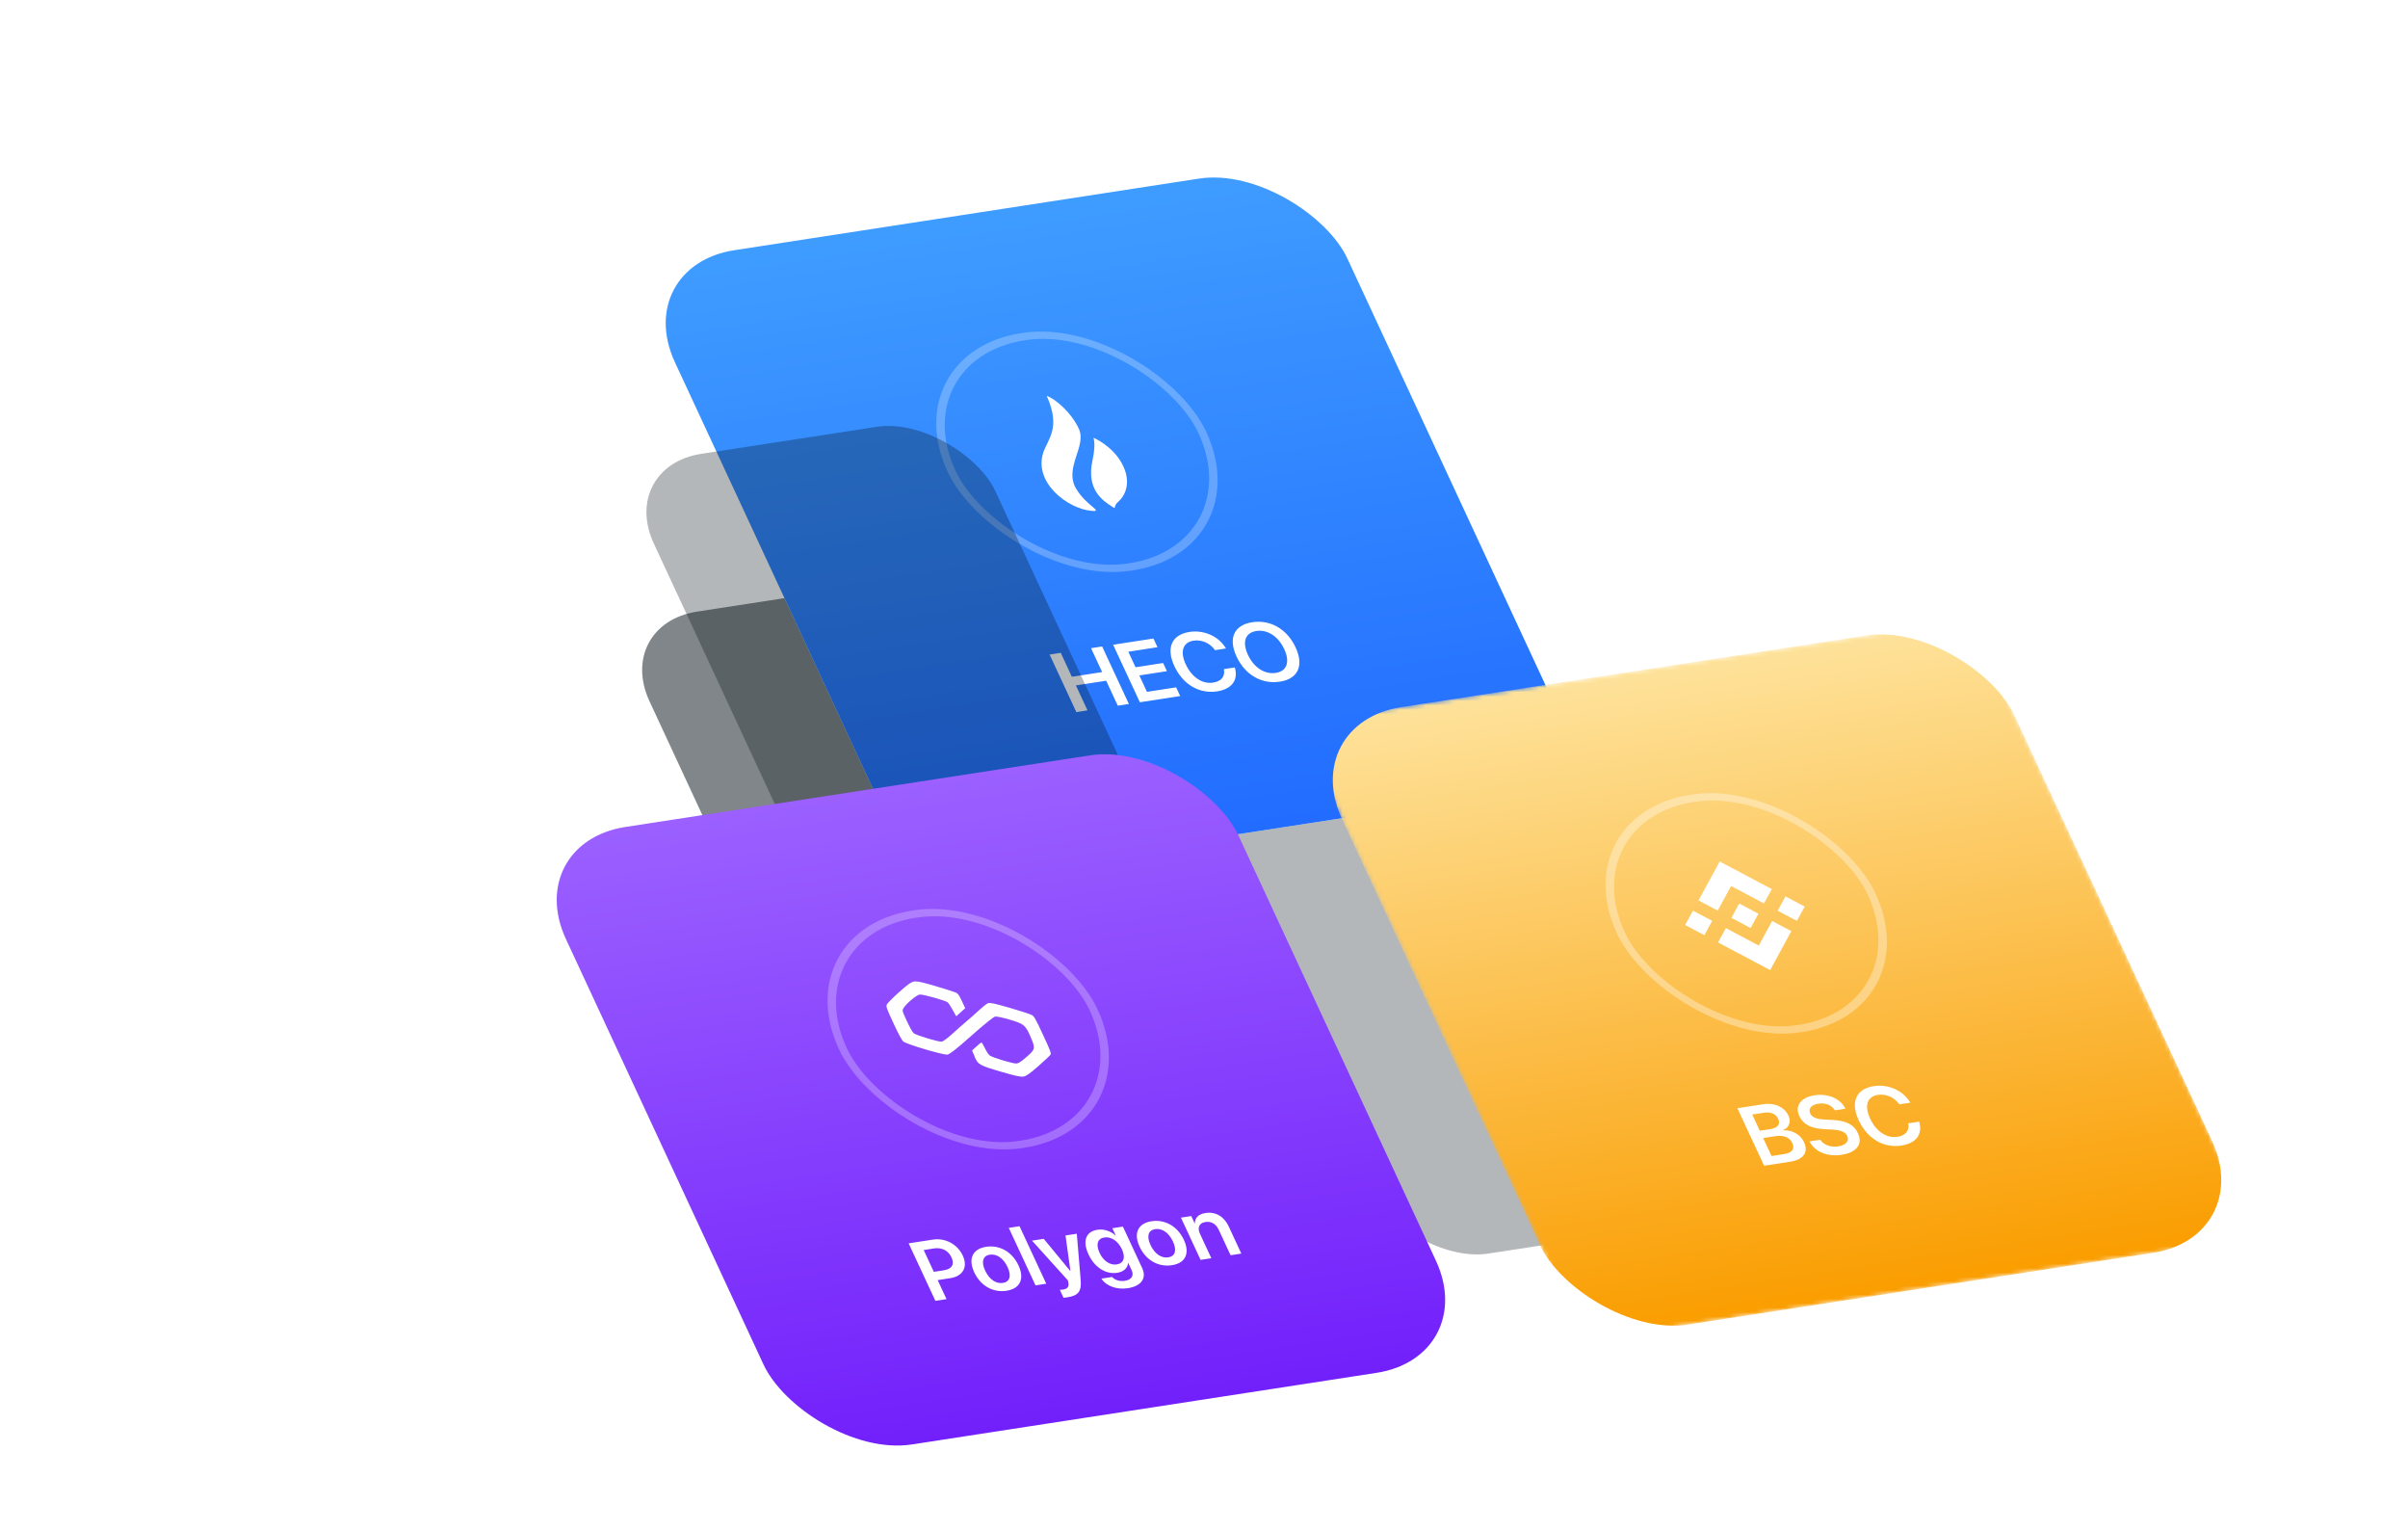 <svg width="548" height="348" viewBox="0 0 548 348" fill="none" xmlns="http://www.w3.org/2000/svg">
<g opacity="0.5" filter="url(#filter0_f)">
<rect width="78.245" height="142.583" rx="19.061" transform="matrix(0.993 -0.153 0.426 0.917 139.69 142.068)" fill="#010D14"/>
</g>
<g style="mix-blend-mode:color-burn" opacity="0.3" filter="url(#filter1_f)">
<rect width="78.245" height="142.583" rx="19.061" transform="matrix(0.993 -0.153 0.426 0.917 259.118 157.357)" fill="#010D14"/>
</g>
<g filter="url(#filter2_b)">
<rect width="154.119" height="153.189" rx="23.827" transform="matrix(0.993 -0.153 0.426 0.917 143.446 60.572)" fill="white"/>
<rect width="154.119" height="153.189" rx="23.827" transform="matrix(0.993 -0.153 0.426 0.917 143.446 60.572)" fill="url(#paint0_linear)"/>
</g>
<path d="M245.508 97.533C243.774 93.804 240.309 90.898 238.323 90.088C238.323 90.088 238.18 90.047 238.262 90.195C241.488 97.418 238.4 99.988 237.426 102.954C235.181 109.807 242.983 115.733 248.359 116.22C251.357 116.496 247.171 115.098 244.873 111.138C242.092 106.359 247.381 101.562 245.508 97.533Z" fill="white"/>
<path d="M248.952 99.632C248.911 99.619 248.861 99.611 248.855 99.663C249.193 100.582 249.09 102.675 248.644 104.656C247.13 111.364 250.947 113.897 253.062 115.25C254.288 116.032 253.062 115.25 254.638 114.011C256.475 112.241 256.969 109.592 255.969 106.891C254.367 102.537 250.313 100.264 248.952 99.632Z" fill="white"/>
<rect x="1.268" y="0.682" width="57.489" height="57.132" rx="28.566" transform="matrix(0.993 -0.153 0.426 0.917 202.821 80.561)" stroke="white" stroke-opacity="0.25" stroke-width="1.787"/>
<path d="M256.901 160.158L250.818 147.074L248.293 147.464L250.823 152.904L243.928 153.969L241.399 148.528L238.865 148.92L244.948 162.005L247.482 161.613L244.843 155.937L251.738 154.872L254.377 160.548L256.901 160.158ZM267.66 156.378L261.021 157.403L259.284 153.667L265.56 152.698L264.696 150.839L258.42 151.809L256.775 148.272L263.415 147.247L262.496 145.27L253.322 146.687L259.406 159.771L268.579 158.355L267.66 156.378ZM276.99 157.289C280.339 156.771 281.869 154.718 281.008 151.848L278.523 152.231C278.864 153.87 277.952 155.012 276.076 155.301C273.621 155.681 271.213 154.08 269.847 151.142C268.49 148.222 269.191 146.131 271.627 145.755C273.464 145.471 275.409 146.327 276.506 147.917L279.001 147.531C277.38 144.769 273.994 143.261 270.704 143.769C266.677 144.391 265.315 147.371 267.254 151.542C269.206 155.741 272.943 157.914 276.99 157.289ZM284.985 141.563C280.85 142.202 279.467 145.205 281.402 149.367C283.337 153.529 287.136 155.722 291.271 155.083C295.396 154.446 296.783 151.452 294.848 147.29C292.913 143.128 289.11 140.926 284.985 141.563ZM285.912 143.558C288.436 143.168 290.907 144.769 292.265 147.689C293.618 150.6 292.867 152.698 290.343 153.088C287.809 153.479 285.348 151.877 283.995 148.966C282.637 146.046 283.378 143.949 285.912 143.558Z" fill="white"/>
<mask id="mask0" style="mask-type:alpha" maskUnits="userSpaceOnUse" x="295" y="140" width="219" height="165">
<path d="M295.258 164.514L448.328 140.871L513.636 281.335L360.567 304.978L295.258 164.514Z" fill="#C4C4C4"/>
</mask>
<g mask="url(#mask0)">
<rect width="154.119" height="153.189" rx="23.827" transform="matrix(0.993 -0.153 0.426 0.917 295.258 164.514)" fill="url(#paint1_linear)"/>
<rect x="1.268" y="0.682" width="57.489" height="57.132" rx="28.566" transform="matrix(0.993 -0.153 0.426 0.917 355.136 185.583)" stroke="white" stroke-opacity="0.35" stroke-width="1.787"/>
<path d="M389.645 209.5L387.871 212.764L383.503 210.449L385.277 207.185L389.645 209.5ZM393.953 201.573L401.441 205.543L403.215 202.279L391.359 195.994L386.544 204.854L390.912 207.169L393.953 201.573ZM406.335 203.932L404.561 207.196L408.929 209.512L410.703 206.248L406.335 203.932ZM400.253 215.123L392.765 211.154L390.991 214.418L402.847 220.703L407.662 211.843L403.294 209.528L400.253 215.123ZM398.4 211.138L400.174 207.874L395.806 205.559L394.032 208.823L398.4 211.138Z" fill="white"/>
<path d="M407.413 264.301C410.438 263.834 411.617 262.136 410.546 259.832C409.741 258.1 407.801 257.03 405.795 257.155L405.762 257.082C407.114 256.64 407.675 255.242 407.021 253.836C406.098 251.85 403.843 250.828 401.27 251.226L395.387 252.134L401.471 265.219L407.413 264.301ZM398.768 253.565L401.479 253.147C402.992 252.913 404.146 253.425 404.677 254.567C405.242 255.783 404.57 256.625 402.802 256.898L400.484 257.256L398.768 253.565ZM403.157 263.005L401.256 258.915L403.976 258.495C405.921 258.195 407.267 258.735 407.887 260.068C408.511 261.41 407.852 262.28 405.986 262.568L403.157 263.005ZM411.791 259.679C413.02 262.074 415.853 263.231 419.113 262.727C422.541 262.198 423.977 260.304 422.822 257.82C421.915 255.87 420.187 254.961 417.027 254.798L415.236 254.705C413.321 254.593 412.368 254.196 411.963 253.325C411.457 252.237 412.2 251.345 413.801 251.098C415.422 250.847 416.873 251.41 417.56 252.616L419.976 252.243C418.846 249.949 416.059 248.708 412.935 249.19C409.851 249.667 408.391 251.574 409.47 253.895C410.338 255.763 412.115 256.733 414.985 256.882L417.007 256.998C418.976 257.111 419.956 257.543 420.395 258.486C420.9 259.574 420.075 260.538 418.366 260.802C416.637 261.069 414.964 260.482 414.246 259.3L411.791 259.679ZM432.726 260.624C436.076 260.107 437.605 258.053 436.744 255.183L434.26 255.567C434.6 257.206 433.689 258.347 431.813 258.637C429.357 259.016 426.95 257.415 425.584 254.477C424.226 251.558 424.928 249.467 427.364 249.09C429.2 248.807 431.146 249.663 432.243 251.252L434.738 250.867C433.116 248.105 429.731 246.596 426.44 247.105C422.413 247.727 421.052 250.707 422.991 254.878C424.943 259.076 428.68 261.249 432.726 260.624Z" fill="white"/>
</g>
<g style="mix-blend-mode:color-burn" opacity="0.3" filter="url(#filter3_f)">
<rect width="78.245" height="142.583" rx="19.061" transform="matrix(0.993 -0.153 0.426 0.917 140.667 106.167)" fill="#010D14"/>
</g>
<rect width="154.119" height="153.189" rx="23.827" transform="matrix(0.993 -0.153 0.426 0.917 118.639 191.794)" fill="url(#paint2_linear)"/>
<rect x="1.268" y="0.682" width="57.489" height="57.132" rx="28.566" transform="matrix(0.993 -0.153 0.426 0.917 178.08 211.923)" stroke="white" stroke-opacity="0.25" stroke-width="1.787"/>
<path d="M206.784 282.872L212.868 295.957L215.402 295.565L213.391 291.24L216.259 290.797C219.127 290.354 220.318 288.275 219.104 285.663C217.89 283.052 215.113 281.586 212.294 282.021L206.784 282.872ZM210.208 284.394L212.516 284.037C214.333 283.757 215.801 284.492 216.531 286.061C217.268 287.648 216.629 288.718 214.812 288.999L212.514 289.354L210.208 284.394ZM229.064 293.659C232.119 293.187 233.23 291.004 231.78 287.885C230.333 284.774 227.449 283.189 224.414 283.657C221.379 284.126 220.261 286.34 221.702 289.441C223.153 292.56 226.009 294.131 229.064 293.659ZM228.233 291.873C226.682 292.113 225.14 291.107 224.187 289.057C223.239 287.017 223.707 285.691 225.249 285.453C226.8 285.213 228.346 286.228 229.295 288.268C230.247 290.318 229.785 291.633 228.233 291.873ZM235.654 292.437L238.1 292.059L232.016 278.975L229.571 279.352L235.654 292.437ZM243.002 295.131C245.379 294.764 246.153 293.78 245.938 291.257L245.054 280.683L242.48 281.081L243.6 289.149L243.561 289.156L237.53 281.845L234.859 282.258L243.035 291.307C243.057 291.333 243.133 291.836 243.146 291.863C243.284 292.794 242.928 293.228 241.916 293.385C241.769 293.407 241.333 293.465 241.192 293.458L242.023 295.244C242.163 295.251 242.865 295.153 243.002 295.131ZM254.163 287.664C252.621 287.902 251.107 286.911 250.222 285.007C249.345 283.121 249.771 281.772 251.313 281.534C252.874 281.293 254.451 282.352 255.32 284.22C256.192 286.097 255.724 287.423 254.163 287.664ZM256.67 293.079C259.705 292.61 261.007 290.815 259.941 288.521L255.543 279.063L253.147 279.433L253.914 281.084L253.875 281.09C252.761 280.076 251.234 279.554 249.751 279.783C247.089 280.194 246.301 282.347 247.713 285.385C249.105 288.377 251.678 289.972 254.251 289.574C255.744 289.344 256.651 288.465 256.711 287.348L256.77 287.339L257.524 288.962C258.094 290.186 257.564 291.152 255.973 291.398C254.814 291.577 253.688 291.216 253.081 290.523L250.655 290.898C251.685 292.546 254.097 293.476 256.67 293.079ZM266.701 287.846C269.756 287.374 270.867 285.191 269.417 282.071C267.971 278.961 265.086 277.375 262.051 277.844C259.016 278.313 257.898 280.527 259.339 283.628C260.79 286.747 263.646 288.318 266.701 287.846ZM265.871 286.059C264.319 286.299 262.777 285.293 261.824 283.244C260.876 281.204 261.344 279.878 262.886 279.64C264.437 279.4 265.983 280.415 266.932 282.455C267.885 284.504 267.422 285.82 265.871 286.059ZM273.223 286.634L275.668 286.257L273.08 280.689C272.439 279.311 272.898 278.239 274.303 278.022C275.698 277.806 276.739 278.462 277.372 279.822L280.049 285.58L282.494 285.202L279.606 278.991C278.573 276.769 276.635 275.611 274.336 275.966C272.736 276.213 271.946 277.074 271.917 278.303L271.868 278.31L271.101 276.66L268.754 277.023L273.223 286.634Z" fill="white"/>
<path fill-rule="evenodd" clip-rule="evenodd" d="M204.586 225.743C203.165 227.012 201.911 228.283 201.799 228.566C201.624 229.014 201.824 229.567 203.326 232.791C204.505 235.322 205.22 236.645 205.576 236.953C206.302 237.581 214.669 240.062 215.618 239.931C216.139 239.859 217.692 238.632 221.102 235.601C223.986 233.037 226.106 231.333 226.484 231.275C226.827 231.222 228.343 231.547 229.853 231.997C233.111 232.969 233.425 233.246 234.687 236.264C235.658 238.584 235.604 238.764 233.362 240.681C232.187 241.685 231.667 241.985 231.155 241.953C230.143 241.889 225.901 240.596 225.288 240.164C224.958 239.932 224.51 239.271 224.135 238.464C223.797 237.738 223.442 237.156 223.345 237.172C223.248 237.187 222.731 237.603 222.196 238.095L221.224 238.99L221.799 240.386C222.55 242.209 222.845 242.375 228.01 243.885C231.006 244.76 232.28 245.035 232.9 244.939C233.52 244.843 234.396 244.231 236.259 242.591C237.646 241.371 238.897 240.198 239.041 239.985C239.273 239.64 239.088 239.135 237.372 235.445C235.675 231.794 235.369 231.25 234.832 230.932C234.496 230.732 232.227 229.994 229.79 229.291C226.278 228.278 225.246 228.06 224.821 228.239C224.527 228.364 223.59 229.109 222.74 229.895C221.89 230.682 220.621 231.803 219.921 232.387C219.221 232.971 217.8 234.226 216.763 235.175C215.727 236.124 214.633 236.938 214.334 236.984C213.645 237.091 208.479 235.536 207.911 235.052C207.678 234.853 206.986 233.612 206.374 232.296C205.284 229.953 205.269 229.889 205.663 229.274C206.317 228.252 208.575 226.375 209.283 226.266C209.939 226.164 215.095 227.6 215.672 228.045C215.837 228.172 216.341 228.937 216.79 229.744L217.608 231.213L218.633 230.295L219.658 229.378L218.895 227.737C218.291 226.439 218.014 226.041 217.568 225.833C217.258 225.688 215.186 225.028 212.964 224.367C209.864 223.444 208.719 223.196 208.047 223.3C207.372 223.404 206.573 223.968 204.586 225.743Z" fill="white"/>
<defs>
<filter id="filter0_f" x="104.805" y="91.627" width="208.27" height="219.619" filterUnits="userSpaceOnUse" color-interpolation-filters="sRGB">
<feFlood flood-opacity="0" result="BackgroundImageFix"/>
<feBlend mode="normal" in="SourceGraphic" in2="BackgroundImageFix" result="shape"/>
<feGaussianBlur stdDeviation="20.849" result="effect1_foregroundBlur"/>
</filter>
<filter id="filter1_f" x="224.233" y="106.916" width="208.27" height="219.619" filterUnits="userSpaceOnUse" color-interpolation-filters="sRGB">
<feFlood flood-opacity="0" result="BackgroundImageFix"/>
<feBlend mode="normal" in="SourceGraphic" in2="BackgroundImageFix" result="shape"/>
<feGaussianBlur stdDeviation="20.849" result="effect1_foregroundBlur"/>
</filter>
<filter id="filter2_b" x="120.985" y="10.028" width="263.299" height="217.909" filterUnits="userSpaceOnUse" color-interpolation-filters="sRGB">
<feFlood flood-opacity="0" result="BackgroundImageFix"/>
<feGaussianBlur in="BackgroundImage" stdDeviation="15.488"/>
<feComposite in2="SourceAlpha" operator="in" result="effect1_backgroundBlur"/>
<feBlend mode="normal" in="SourceGraphic" in2="effect1_backgroundBlur" result="shape"/>
</filter>
<filter id="filter3_f" x="105.781" y="55.726" width="208.27" height="219.619" filterUnits="userSpaceOnUse" color-interpolation-filters="sRGB">
<feFlood flood-opacity="0" result="BackgroundImageFix"/>
<feBlend mode="normal" in="SourceGraphic" in2="BackgroundImageFix" result="shape"/>
<feGaussianBlur stdDeviation="20.849" result="effect1_foregroundBlur"/>
</filter>
<linearGradient id="paint0_linear" x1="77.059" y1="0" x2="77.059" y2="153.189" gradientUnits="userSpaceOnUse">
<stop stop-color="#3F9CFF"/>
<stop offset="1" stop-color="#226CFF"/>
</linearGradient>
<linearGradient id="paint1_linear" x1="77.059" y1="0" x2="77.059" y2="153.189" gradientUnits="userSpaceOnUse">
<stop stop-color="#FEE29A"/>
<stop offset="1" stop-color="#FA9D00"/>
</linearGradient>
<linearGradient id="paint2_linear" x1="77.059" y1="0" x2="77.059" y2="153.189" gradientUnits="userSpaceOnUse">
<stop stop-color="#9B60FF"/>
<stop offset="1" stop-color="#7220FB"/>
</linearGradient>
</defs>
</svg>

